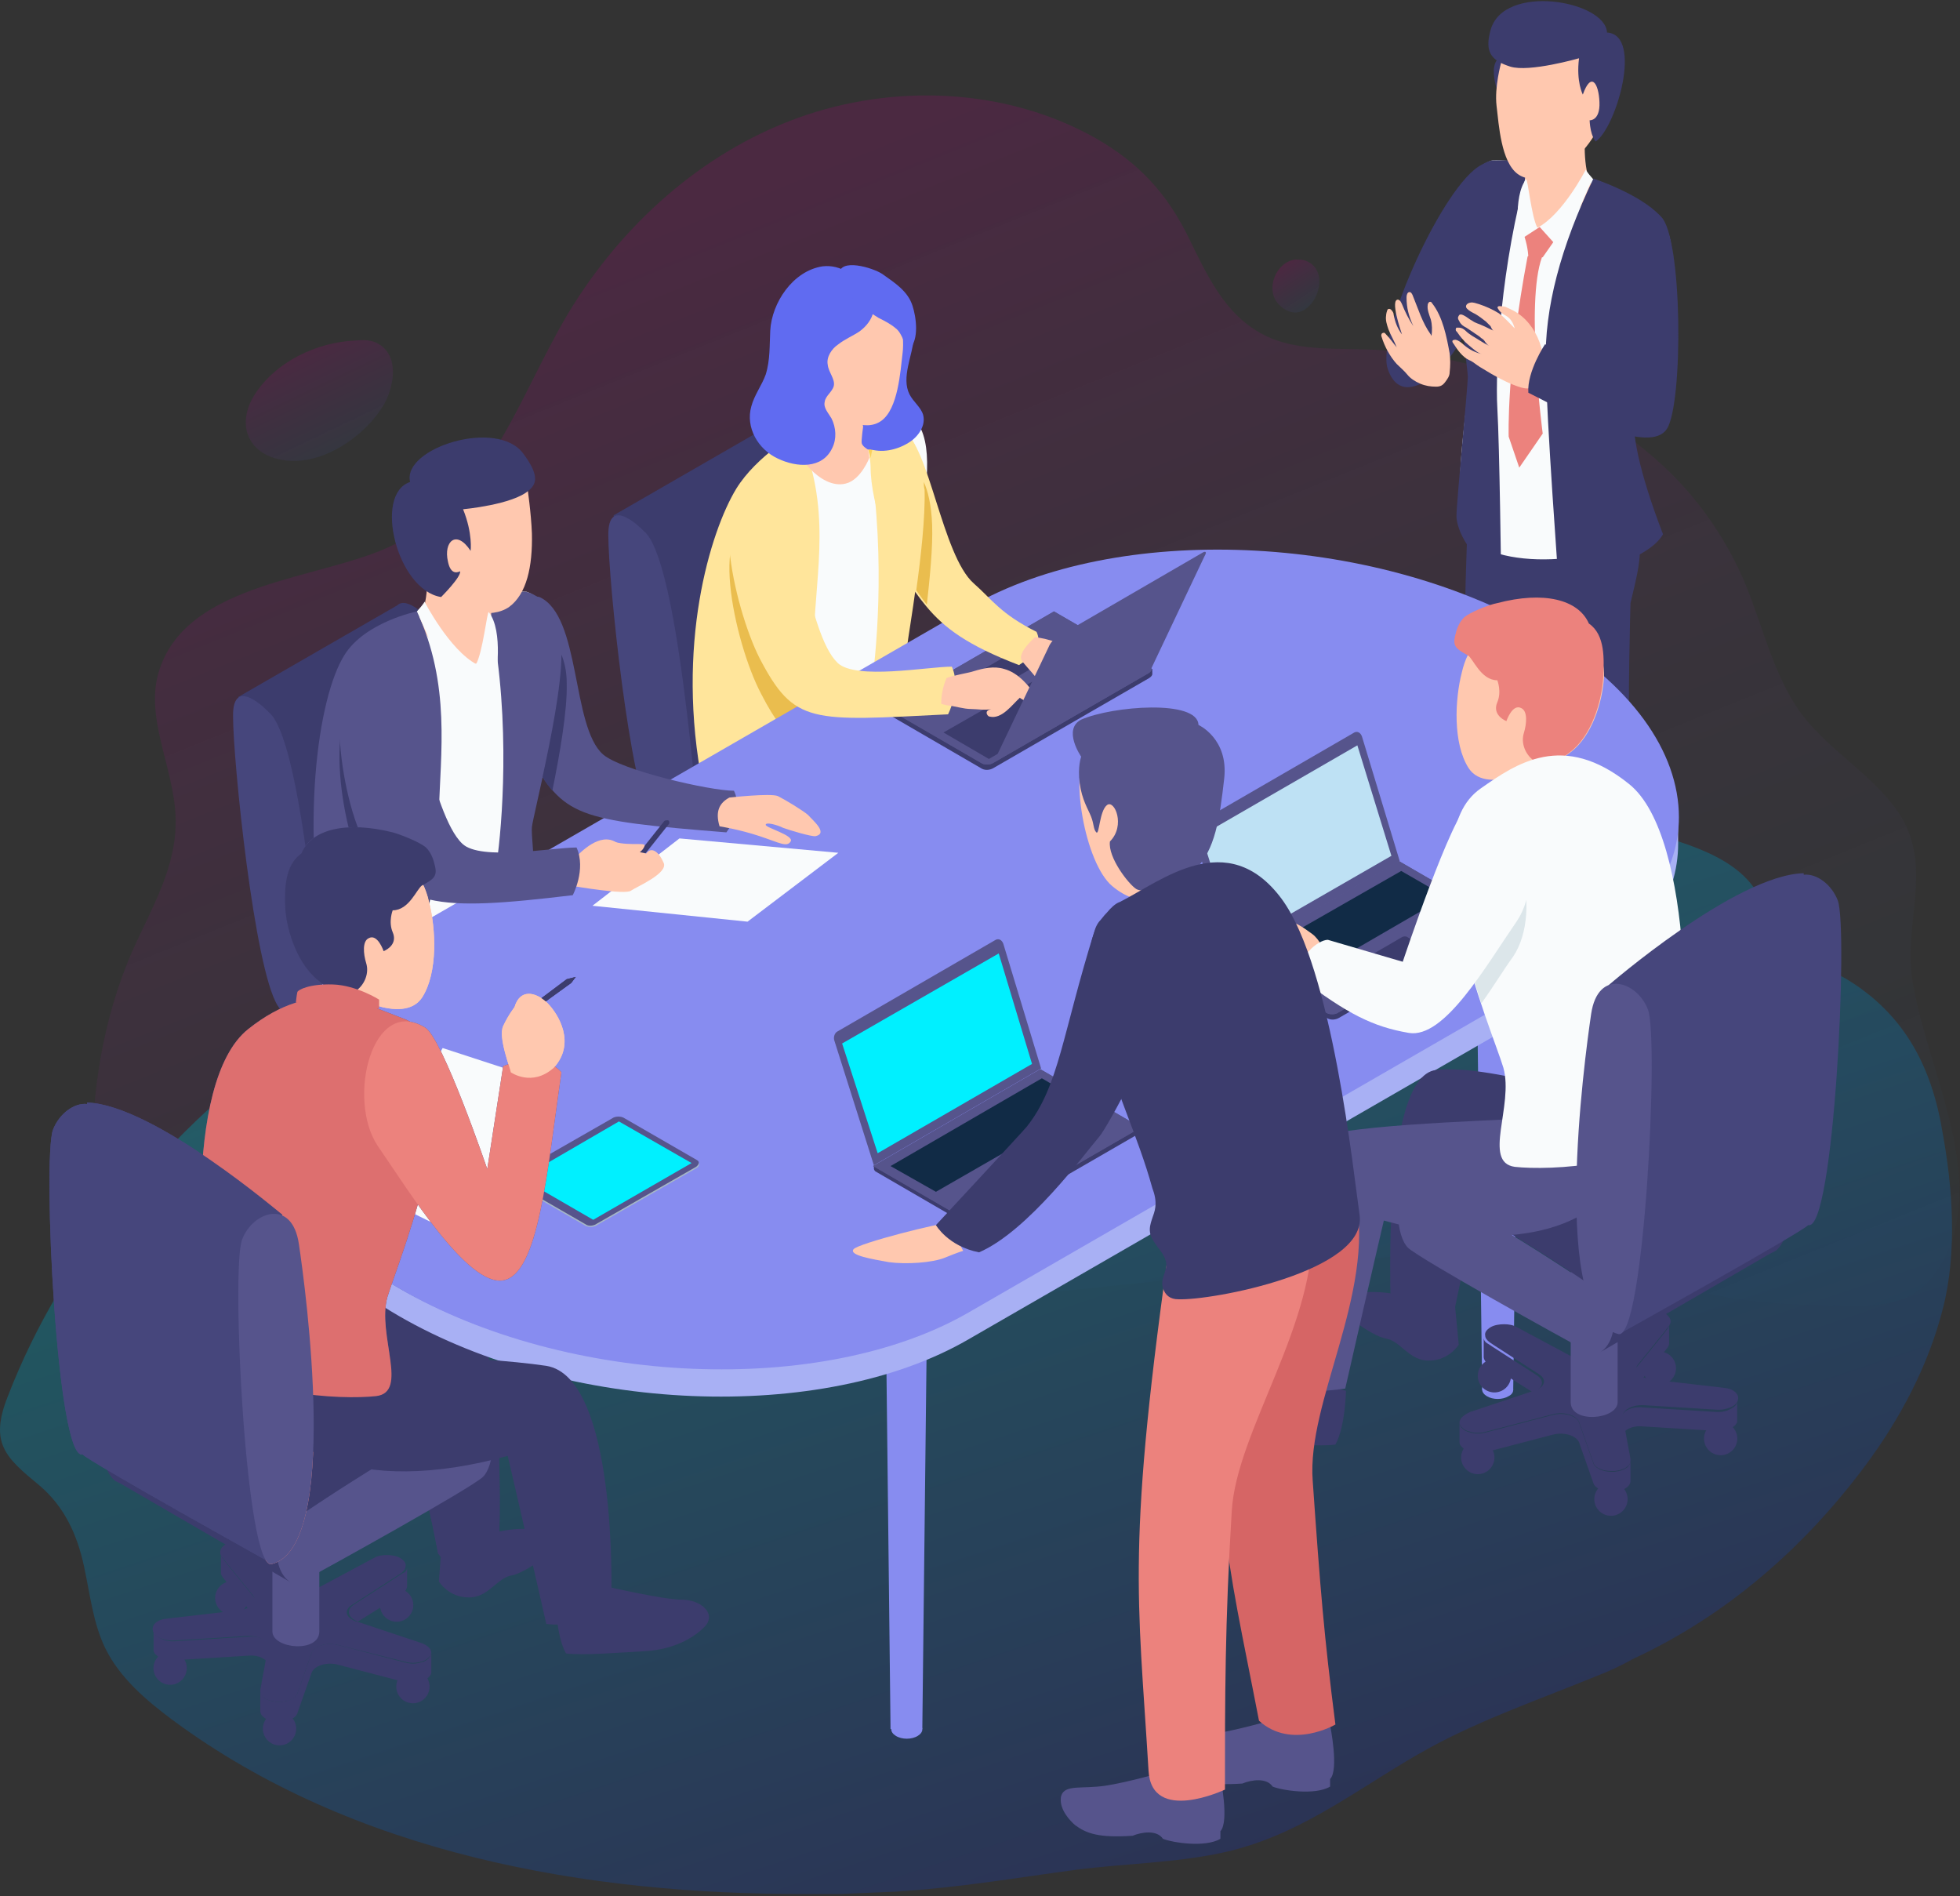 <svg width="459" height="444" viewBox="0 0 459 444" fill="none" xmlns="http://www.w3.org/2000/svg">
<rect x="0" y="0" width="459" height="444" fill="#333333" stroke="none"/>
<path fill-rule="evenodd" clip-rule="evenodd" d="M36.152 325.303C24.635 305.104 20.206 281.362 22.155 258.329C23.218 246.28 26.053 234.055 30.837 223.069C35.443 212.616 41.645 202.871 41.113 191C40.582 179.306 33.672 167.612 37.392 156.627C44.303 136.074 75.309 135.719 91.787 127.746C115.175 116.584 120.845 93.904 133.07 73.352C145.473 52.798 164.254 35.789 186.756 27.639C209.258 19.488 235.481 20.552 256.388 32.245C266.665 38.093 273.22 45.18 278.359 55.633C282.257 63.606 286.155 72.111 293.419 76.895C302.455 83.097 313.795 81.147 324.071 82.033C347.459 83.982 370.847 92.31 388.388 108.079C396.893 115.698 403.626 125.088 408.232 135.542C412.662 145.819 414.965 157.513 421.698 166.903C428.254 175.762 438.53 181.255 444.732 190.468C452.705 202.517 445.972 215.628 447.744 228.739C450.579 249.647 467.765 278.704 452.882 298.549C446.858 306.522 438.176 305.813 429.14 305.636C417.269 305.636 404.512 304.75 393.172 301.029C383.427 297.84 373.859 293.942 363.583 293.588C355.964 293.233 348.345 292.702 340.726 292.524C335.765 292.524 330.804 293.942 325.843 294.296C315.567 295.359 305.113 296.422 294.836 297.486C271.803 299.966 248.947 302.269 225.913 304.75C182.149 309.357 138.386 313.963 94.445 318.57C80.27 319.988 66.096 321.582 51.921 323C50.858 323.708 36.684 326.366 36.152 325.303Z" fill="url(#paint0_linear)" fill-opacity="0.2"/>
<path fill-rule="evenodd" clip-rule="evenodd" d="M373.859 392.454C360.925 397.77 347.459 402.376 335.057 409.109C319.465 417.614 306.53 428.599 288.812 433.206C276.941 436.218 264.184 436.218 251.959 437.813C238.67 439.585 225.204 441.888 211.739 442.774C210.853 442.774 210.144 442.951 209.258 442.951C205.006 443.128 200.931 443.305 196.678 443.482C195.792 443.482 195.084 443.482 194.198 443.482C193.312 443.482 192.603 443.482 191.717 443.482C190.831 443.482 189.945 443.482 189.059 443.482C137.323 443.66 82.751 434.092 40.404 402.731C34.203 398.124 28.002 392.809 24.635 385.899C21.8 380.052 21.092 373.319 19.674 366.763C18.08 359.321 15.068 352.766 9.221 347.805C1.247 341.249 -2.473 337.883 1.779 327.075C14.89 293.056 39.873 264.175 69.462 242.914C110.745 213.324 161.242 196.492 211.03 188.165C238.847 183.558 267.019 181.786 295.191 183.203C301.924 183.558 308.657 184.089 315.389 184.798C321.768 185.507 328.147 187.101 334.525 186.924C350.471 186.393 367.481 189.405 382.895 194.012C392.995 197.024 408.232 200.213 412.662 211.375C414.079 214.919 415.674 218.108 418.154 221.297C421.698 225.904 427.545 226.436 432.152 229.093C437.29 232.105 441.897 236.181 445.44 240.965C450.579 247.875 453.413 256.202 454.831 264.707C457.311 277.995 458.375 293.233 455.008 306.344C451.642 319.633 445.086 332.036 436.936 343.021C422.584 362.334 404.334 378.28 382.541 388.379C379.706 389.974 376.694 391.391 373.859 392.454Z" fill="url(#paint1_linear)" fill-opacity="0.4"/>
<path fill-rule="evenodd" clip-rule="evenodd" d="M340.727 305.636C339.487 304.395 335.943 305.458 328.856 303.509C321.768 301.56 314.504 302.801 313.441 304.573C312.201 306.344 321.237 312.9 324.603 313.432C327.97 313.963 330.096 318.747 334.703 318.57C339.309 318.57 341.613 314.849 341.613 314.849L340.727 305.636Z" fill="#3C3C6D"/>
<path fill-rule="evenodd" clip-rule="evenodd" d="M141.575 371.37C141.575 371.37 155.218 374.559 159.648 374.559C164.077 374.559 167.798 377.749 165.14 380.761C162.305 383.773 157.344 386.253 151.143 386.608C144.942 386.962 136.26 387.671 132.539 387.139C130.236 383.064 130.058 374.559 130.058 374.559L141.575 371.37Z" fill="#3C3C6D"/>
<path fill-rule="evenodd" clip-rule="evenodd" d="M303.696 322.468C303.696 322.468 290.053 325.657 285.623 325.657C281.194 325.657 277.473 328.846 280.131 331.858C282.966 334.87 287.927 337.351 294.128 337.705C300.329 338.06 309.011 338.768 312.732 338.237C315.035 334.162 315.213 325.657 315.213 325.657L303.696 322.468Z" fill="#3C3C6D"/>
<path fill-rule="evenodd" clip-rule="evenodd" d="M103.481 361.094C104.721 359.853 108.265 360.916 115.352 358.967C122.439 357.018 129.704 358.259 130.944 360.03C132.184 361.802 123.148 368.358 119.781 368.89C116.415 369.421 114.289 374.205 109.682 374.028C105.075 374.028 102.772 370.307 102.772 370.307L103.481 361.094Z" fill="#3C3C6D"/>
<path fill-rule="evenodd" clip-rule="evenodd" d="M101.001 386.962C101.001 387.316 100.824 387.671 100.469 388.025C99.938 388.557 99.406 388.911 98.52 389.088C97.457 389.443 96.04 389.443 94.799 389.088L79.208 385.19C76.55 384.482 73.715 385.367 73.006 386.962L69.64 396.53C69.285 397.77 67.336 398.479 65.387 398.479C65.21 398.479 64.856 398.479 64.679 398.479C63.261 398.302 62.198 397.947 61.489 397.239C61.135 396.884 60.958 396.53 60.958 396.176C60.958 395.998 60.958 395.821 60.958 395.644L62.198 388.911L62.73 385.899C63.084 384.304 60.604 382.887 57.769 383.064L40.582 384.127C40.405 384.127 40.228 384.127 40.051 384.127C39.342 384.127 38.633 383.95 38.102 383.773C36.861 383.419 35.975 382.71 35.798 381.824C35.444 380.406 36.861 379.166 39.165 378.989L55.997 377.04C56.706 377.04 57.414 376.686 57.946 376.508C59.363 375.8 60.072 374.559 59.186 373.496L53.162 366.055L51.922 364.46C51.745 364.106 51.567 363.929 51.567 363.574V363.397C51.567 362.511 52.453 361.625 53.871 361.094C55.997 360.562 58.477 360.917 59.718 362.157L68.222 370.839C69.64 372.256 73.006 372.61 74.955 371.547L87.535 364.814C88.421 364.283 89.484 364.106 90.547 364.106C91.61 364.106 92.85 364.283 93.736 364.814C94.622 365.346 95.154 366.055 94.977 366.763C94.977 367.295 94.622 367.827 93.914 368.358L92.85 369.067L82.397 375.8C80.448 377.04 80.979 378.812 83.46 379.698C83.46 379.698 83.46 379.698 83.637 379.698L98.52 384.659C100.115 385.19 101.001 386.076 101.001 386.962Z" fill="#3C3C6D"/>
<path fill-rule="evenodd" clip-rule="evenodd" d="M58.123 376.686L52.099 369.244C51.921 368.89 51.744 368.713 51.744 368.358V363.929C51.744 364.283 51.921 364.46 52.099 364.815L53.339 366.409L59.363 373.851C60.249 374.737 59.717 375.977 58.123 376.686Z" fill="#3C3C6D"/>
<path fill-rule="evenodd" clip-rule="evenodd" d="M62.907 385.899L62.375 388.911C61.489 388.025 59.895 387.494 58.123 387.671L40.936 388.734C40.759 388.734 40.582 388.734 40.405 388.734C38.279 388.734 36.33 387.848 35.975 386.608V382.001C36.152 382.887 37.038 383.418 38.279 383.95C38.81 384.127 39.519 384.304 40.228 384.304C40.405 384.304 40.582 384.304 40.759 384.304L57.946 383.241C60.781 382.887 63.261 384.304 62.907 385.899Z" fill="#3C3C6D"/>
<path fill-rule="evenodd" clip-rule="evenodd" d="M101.001 386.962V391.569C101.001 391.923 100.824 392.278 100.469 392.632C99.406 393.872 96.926 394.404 94.799 393.872L79.207 389.797C76.55 389.088 73.715 389.974 73.006 391.569L69.64 401.137C69.285 402.377 67.336 403.086 65.387 403.086C65.21 403.086 64.856 403.086 64.679 403.086C62.553 402.908 61.135 402.023 60.958 400.782C60.958 400.782 60.958 400.605 60.958 400.251V396.176C60.958 396.53 61.312 396.884 61.489 397.239C62.198 397.947 63.261 398.302 64.679 398.479C64.856 398.479 65.21 398.479 65.387 398.479C67.514 398.479 69.285 397.593 69.64 396.53L73.006 386.962C73.538 385.368 76.55 384.482 79.207 385.19L94.799 389.265C96.04 389.62 97.457 389.62 98.52 389.265C99.406 389.088 99.938 388.734 100.469 388.202C100.824 387.671 101.001 387.317 101.001 386.962Z" fill="#3C3C6D"/>
<path fill-rule="evenodd" clip-rule="evenodd" d="M95.331 366.94V371.37C95.331 371.901 94.976 372.61 94.268 373.142L83.814 379.697C81.511 378.812 80.979 377.04 82.751 375.799L93.204 369.067L94.268 368.358C94.976 368.181 95.331 367.649 95.331 366.94Z" fill="#3C3C6D"/>
<path d="M100.587 395.184C100.732 393.036 99.107 391.177 96.959 391.033C94.811 390.889 92.953 392.514 92.809 394.662C92.665 396.81 94.289 398.668 96.437 398.812C98.585 398.956 100.443 397.332 100.587 395.184Z" fill="#3C3C6D"/>
<path d="M69.352 405.033C69.496 402.885 67.872 401.027 65.724 400.882C63.576 400.738 61.718 402.363 61.574 404.511C61.429 406.659 63.054 408.517 65.202 408.661C67.35 408.805 69.208 407.181 69.352 405.033Z" fill="#3C3C6D"/>
<path d="M43.731 390.853C43.875 388.705 42.251 386.847 40.103 386.703C37.955 386.559 36.096 388.183 35.952 390.331C35.808 392.479 37.433 394.338 39.581 394.482C41.729 394.626 43.587 393.001 43.731 390.853Z" fill="#3C3C6D"/>
<path d="M58.172 374.42C58.316 372.272 56.692 370.414 54.544 370.27C52.396 370.126 50.537 371.75 50.393 373.898C50.249 376.046 51.874 377.904 54.022 378.049C56.17 378.193 58.028 376.568 58.172 374.42Z" fill="#3C3C6D"/>
<path d="M96.777 376.093C96.921 373.944 95.297 372.086 93.149 371.942C91.001 371.798 89.143 373.422 88.999 375.571C88.854 377.719 90.479 379.577 92.627 379.721C94.775 379.865 96.633 378.241 96.777 376.093Z" fill="#3C3C6D"/>
<path fill-rule="evenodd" clip-rule="evenodd" d="M74.777 382.001C74.777 387.139 63.792 386.076 63.792 382.001V346.033H74.777V382.001Z" fill="#56548C"/>
<path fill-rule="evenodd" clip-rule="evenodd" d="M61.312 313.609C61.312 313.609 92.85 302.801 106.316 304.395C119.605 305.99 116.77 363.751 116.77 363.751C116.77 363.751 109.683 364.991 102.595 363.751C99.583 347.628 94.799 330.087 94.799 330.087C94.799 330.087 65.742 338.414 61.312 334.339C57.06 330.087 61.312 313.609 61.312 313.609Z" fill="#3C3C6D"/>
<path fill-rule="evenodd" clip-rule="evenodd" d="M61.312 313.609C61.312 313.609 92.85 302.801 106.316 304.395C119.605 305.99 116.77 363.751 116.77 363.751C115.707 365.877 107.025 370.484 102.595 363.751C99.583 347.628 94.799 330.087 94.799 330.087C94.799 330.087 65.742 338.414 61.312 334.339C57.06 330.087 61.312 313.609 61.312 313.609Z" fill="#3C3C6D"/>
<path fill-rule="evenodd" clip-rule="evenodd" d="M113.049 345.856C110.214 348.513 76.727 367.117 70.348 370.484C69.639 370.838 68.576 371.015 67.867 370.484C64.324 368.18 62.552 360.384 69.285 355.423C71.234 354.006 107.024 329.909 112.694 331.504H112.871C113.049 331.504 113.226 331.681 113.403 331.858C116.238 334.162 115.883 343.198 113.049 345.856Z" fill="#56548C"/>
<path fill-rule="evenodd" clip-rule="evenodd" d="M112.872 331.504C107.202 329.91 71.411 354.006 69.462 355.424C62.729 360.385 64.501 368.358 68.045 370.484L28.356 347.451L26.939 346.742C23.75 344.084 22.509 336.82 29.065 332.036C31.014 330.618 67.69 305.99 72.651 308.294L73.006 308.471L112.872 331.504Z" fill="#3C3C6D"/>
<path fill-rule="evenodd" clip-rule="evenodd" d="M200.93 167.966C199.867 159.462 195.969 108.256 188.351 102.409C188.351 102.409 183.212 96.917 180.909 99.22L143.701 120.659L145.473 143.87L161.596 196.847L197.918 176.117C200.045 175.585 201.462 172.573 200.93 167.966Z" fill="#3C3C6D"/>
<path fill-rule="evenodd" clip-rule="evenodd" d="M150.788 124.379C158.23 130.226 162.305 181.432 163.368 189.936C164.431 198.441 158.407 201.807 152.914 193.126C147.422 184.444 142.46 135.719 142.46 125.442C142.283 115.343 150.788 124.379 150.788 124.379Z" fill="#46467C"/>
<path fill-rule="evenodd" clip-rule="evenodd" d="M211.207 96.208C200.753 95.676 183.035 108.079 175.062 118.178C167.089 128.278 172.05 139.263 174.708 150.071C177.365 160.879 173.29 187.988 173.29 190.645C185.516 198.973 215.282 200.036 218.649 187.988C220.066 174.699 210.321 160.702 210.321 152.906C210.675 136.074 224.85 101.169 211.207 96.208Z" fill="#F9FBFC"/>
<path fill-rule="evenodd" clip-rule="evenodd" d="M201.993 98.689C207.486 122.254 205.714 147.768 204.474 157.69C203.234 167.612 203.056 200.922 203.056 200.922C211.03 196.847 214.928 189.405 215.105 185.862C215.282 182.495 212.093 153.615 212.447 151.311C212.624 149.008 216.699 126.683 216.345 114.635C215.991 102.587 211.384 100.815 211.384 100.815L201.107 96.208L201.993 98.689Z" fill="#FFE59B"/>
<path fill-rule="evenodd" clip-rule="evenodd" d="M203.057 104.535L204.474 105.244C204.297 105.953 204.12 106.661 204.12 107.547C204.12 107.37 204.12 107.193 203.943 107.193L203.057 104.535Z" fill="#FBD15B"/>
<path fill-rule="evenodd" clip-rule="evenodd" d="M186.934 101.169C194.907 118.356 191.009 134.125 190.654 148.122C190.3 162.296 183.036 201.808 183.036 201.808C169.038 198.264 167.267 188.874 164.609 184.09C158.053 151.134 166.381 124.38 172.405 114.458C177.189 106.662 186.934 101.169 186.934 101.169Z" fill="#FFE59B"/>
<path fill-rule="evenodd" clip-rule="evenodd" d="M178.251 122.962C165.317 119.773 171.873 150.425 178.251 162.474C181.441 168.675 184.098 172.219 187.996 174.168C189.236 165.84 190.477 157.335 190.831 151.488C187.287 140.326 184.807 126.151 178.251 122.962Z" fill="#EABD4E"/>
<path d="M124.566 234.409L131.83 229.271H134.311L133.248 230.865L125.452 236.181L124.566 234.409Z" fill="#3C3C6D"/>
<path fill-rule="evenodd" clip-rule="evenodd" d="M113.048 210.49C111.985 201.985 108.087 150.78 100.469 144.933C100.469 144.933 95.33 139.44 93.027 141.743L55.819 163.182L57.591 186.393L73.714 239.37L109.859 218.463C112.163 217.931 113.58 214.919 113.048 210.49Z" fill="#3C3C6D"/>
<path fill-rule="evenodd" clip-rule="evenodd" d="M62.907 166.726C70.349 172.573 74.424 223.778 75.487 232.283C76.55 240.788 70.526 244.154 65.033 235.472C59.54 226.79 54.579 178.066 54.579 167.789C54.402 157.69 62.907 166.726 62.907 166.726Z" fill="#46467C"/>
<path fill-rule="evenodd" clip-rule="evenodd" d="M346.928 38.624C338.246 42.876 322.3 77.958 324.958 86.286C327.615 94.436 335.057 90.007 340.195 82.742C347.105 72.82 354.192 51.204 353.307 45.711C352.421 40.219 346.928 38.624 346.928 38.624Z" fill="#3C3C6D"/>
<path fill-rule="evenodd" clip-rule="evenodd" d="M349.054 220.412C349.054 220.412 335.589 236.004 332.045 237.067C328.501 238.13 331.691 241.851 334.526 242.028C337.183 242.382 346.042 241.851 348.523 239.37C351.003 236.889 358.268 234.232 358.268 234.232C358.268 226.081 356.319 220.943 356.319 220.943L349.054 220.412Z" fill="#56548C"/>
<path fill-rule="evenodd" clip-rule="evenodd" d="M344.27 109.673C344.27 109.673 342.499 144.401 343.207 155.74C343.916 167.08 346.574 223.601 346.574 223.601C353.838 225.195 358.622 223.601 358.622 223.601C361.103 180.369 360.925 167.789 361.634 161.41C362.343 155.032 363.229 136.251 363.229 136.251C368.367 125.62 363.052 111.622 360.394 108.256C357.913 104.889 344.27 109.673 344.27 109.673Z" fill="#3C3C6D"/>
<path fill-rule="evenodd" clip-rule="evenodd" d="M370.847 235.295C370.316 241.673 368.19 249.115 367.481 252.836C366.949 256.557 368.19 258.86 369.076 260.1C369.962 261.341 380.592 257.797 382.187 253.722C383.604 249.647 380.592 245.926 380.415 238.307C377.049 231.929 370.847 235.295 370.847 235.295Z" fill="#56548C"/>
<path fill-rule="evenodd" clip-rule="evenodd" d="M355.433 112.331C355.433 112.331 357.205 143.87 360.217 154.5C363.052 164.954 365.71 195.784 366.95 201.276C368.19 206.592 369.785 239.902 369.785 239.902C376.518 241.496 381.656 239.902 381.656 239.902C381.479 208.718 382.187 183.558 381.656 175.053C381.124 166.549 381.833 141.212 381.833 141.212C384.668 129.518 384.845 127.923 381.833 120.127C378.998 112.154 366.418 105.953 355.433 112.331Z" fill="#3C3C6D"/>
<path fill-rule="evenodd" clip-rule="evenodd" d="M349.409 37.561C359.154 37.206 381.479 42.167 388.92 51.558C396.362 60.949 385.554 77.604 383.073 87.703C380.593 97.802 384.314 122.962 384.314 125.265C372.797 132.884 345.157 133.77 342.145 122.43C340.904 110.028 343.739 95.499 343.916 88.234C343.208 72.82 336.475 41.99 349.409 37.561Z" fill="#F9FBFC"/>
<path fill-rule="evenodd" clip-rule="evenodd" d="M357.736 39.864C351.535 61.657 350.117 86.285 350.649 95.499C351.181 104.712 351.535 134.833 351.535 134.833C344.27 130.935 341.081 124.025 341.081 120.836C341.081 117.646 343.739 90.538 343.739 88.234C343.739 86.108 340.018 61.126 341.081 49.963C342.144 38.801 349.409 37.56 349.409 37.56H358.799L357.736 39.864Z" fill="#3C3C6D"/>
<path fill-rule="evenodd" clip-rule="evenodd" d="M351.712 13.287C347.459 14.705 351.712 24.272 351.712 24.272V13.287Z" fill="#3C3C6D"/>
<path fill-rule="evenodd" clip-rule="evenodd" d="M351.535 14.704C351.535 14.704 349.94 20.374 350.472 24.804C351.004 29.233 351.535 37.915 355.433 40.75C359.331 43.585 365.001 40.218 368.722 37.206C372.442 34.017 376.34 28.17 376.518 21.26C376.518 14.173 373.86 5.668 363.761 6.022C353.307 6.377 351.535 14.704 351.535 14.704Z" fill="#FFC8AF"/>
<path fill-rule="evenodd" clip-rule="evenodd" d="M371.202 30.828C371.202 30.828 370.494 39.864 372.797 43.231C372.974 45.534 366.596 54.925 360.217 53.33C356.496 52.444 357.028 48.015 357.028 48.015C357.382 44.648 357.028 36.852 357.028 36.852L371.202 30.828Z" fill="#FFC8AF"/>
<path fill-rule="evenodd" clip-rule="evenodd" d="M349.054 7.086C347.637 12.224 349.232 14.173 353.661 15.59C358.091 17.008 369.785 13.641 369.785 13.641C369.076 19.134 370.67 22.146 370.67 22.146C372.619 16.654 374.391 19.488 374.568 23.918C374.746 28.347 372.265 28.17 372.265 28.17C372.442 31.891 373.683 33.131 373.683 33.131C378.466 29.942 384.845 8.149 376.34 7.617C375.986 0.176 352.066 -4.077 349.054 7.086Z" fill="#3C3C6D"/>
<path fill-rule="evenodd" clip-rule="evenodd" d="M373.151 41.813C365.533 57.76 361.635 72.111 361.989 85.223C362.166 98.334 365.001 136.428 365.001 136.428C378.112 133.239 386.972 129.518 389.452 125.089C383.782 110.383 381.833 100.46 382.896 96.208C383.959 91.956 393.882 60.063 388.743 50.495C383.959 45.357 373.151 41.813 373.151 41.813Z" fill="#3C3C6D"/>
<path fill-rule="evenodd" clip-rule="evenodd" d="M371.379 39.687C371.379 40.041 372.973 41.813 372.973 41.813C372.973 41.813 369.784 48.9 368.544 52.09C367.304 55.279 364.292 57.937 364.292 57.937L360.039 53.33C366.063 50.141 371.379 39.687 371.379 39.687Z" fill="#F9FBFC"/>
<path fill-rule="evenodd" clip-rule="evenodd" d="M357.381 41.99C357.736 41.459 358.622 50.849 360.039 53.33C357.381 55.811 355.787 56.519 355.787 56.519C355.787 56.519 354.192 46.066 357.381 41.99Z" fill="#F9FBFC"/>
<path fill-rule="evenodd" clip-rule="evenodd" d="M360.57 53.153L357.027 55.456C357.913 58.291 357.913 60.24 357.913 60.24H361.279L363.76 56.697L360.57 53.153Z" fill="#EC827D"/>
<path fill-rule="evenodd" clip-rule="evenodd" d="M357.735 60.063C352.774 86.108 353.306 102.232 353.306 102.232L355.786 109.496L361.279 101.523C361.279 101.523 357.204 70.871 361.102 60.24C359.153 58.822 357.735 60.063 357.735 60.063Z" fill="#EC827D"/>
<path fill-rule="evenodd" clip-rule="evenodd" d="M123.326 138.554C112.872 138.023 90.016 145.287 82.043 155.386C74.069 165.486 84.169 181.609 86.826 192.417C89.484 203.225 85.409 230.334 85.409 232.992C97.635 241.319 127.401 242.382 130.767 230.334C132.185 217.045 122.44 203.048 122.44 195.252C122.794 178.42 136.969 143.515 123.326 138.554Z" fill="#F9FBFC"/>
<path fill-rule="evenodd" clip-rule="evenodd" d="M114.112 141.035C119.605 164.6 117.833 190.114 116.593 200.036C115.352 209.958 115.175 243.268 115.175 243.268C123.148 239.193 127.046 231.751 127.223 228.208C127.401 224.841 124.211 195.961 124.566 193.657C124.743 191.354 131.83 164.068 131.476 152.02C131.121 139.972 123.148 138.554 123.148 138.554H113.049L114.112 141.035Z" fill="#56548C"/>
<path fill-rule="evenodd" clip-rule="evenodd" d="M123.502 114.103C123.502 114.103 124.388 120.127 124.565 124.911C124.743 132.707 123.325 139.086 119.25 142.098C114.998 145.11 107.202 143.161 103.304 139.794C99.406 136.428 96.925 128.455 96.748 121.013C96.748 113.394 99.76 104.181 110.568 104.712C121.553 105.244 123.502 114.103 123.502 114.103Z" fill="#FFC8AF"/>
<path fill-rule="evenodd" clip-rule="evenodd" d="M99.938 131.29C99.938 131.29 100.824 141.035 98.166 144.578C97.989 147.059 104.722 157.158 111.632 155.386C115.707 154.323 115.175 149.716 115.175 149.716C114.821 146.173 115.175 137.668 115.175 137.668L99.938 131.29Z" fill="#FFC8AF"/>
<path fill-rule="evenodd" clip-rule="evenodd" d="M122.616 106.307C116.592 97.802 94.09 104.889 96.039 112.863C87.357 115.697 93.027 138.199 103.304 139.794C103.304 139.794 108.088 135.01 107.733 133.77C106.67 134.301 105.43 134.124 104.898 131.467C103.835 126.86 106.847 123.848 110.214 128.986C110.214 128.986 110.745 124.911 108.442 119.241C108.442 119.241 120.136 118.178 123.857 114.811C125.806 113.217 126.16 111.091 122.616 106.307Z" fill="#3C3C6D"/>
<path fill-rule="evenodd" clip-rule="evenodd" d="M97.634 143.161C105.607 160.347 103.127 176.294 102.772 190.468C102.418 204.642 95.154 244.154 95.154 244.154C81.156 240.61 79.385 231.22 76.727 226.436C70.171 193.48 74.424 163.359 80.625 153.437C85.409 145.641 97.634 143.161 97.634 143.161Z" fill="#56548C"/>
<path fill-rule="evenodd" clip-rule="evenodd" d="M102.595 194.189C98.52 182.495 94.976 166.372 88.066 163.005C75.132 159.816 79.03 192.24 85.408 204.465C89.306 211.907 93.204 215.982 99.583 217.754C101 209.249 102.241 200.39 102.595 194.189Z" fill="#3C3C6D"/>
<path fill-rule="evenodd" clip-rule="evenodd" d="M99.406 140.857C99.406 141.212 97.634 143.161 97.634 143.161C97.634 143.161 101.177 150.957 102.418 154.323C103.658 157.69 107.024 160.525 107.024 160.525L111.631 155.563C105.253 152.197 99.406 140.857 99.406 140.857Z" fill="#F9FBFC"/>
<path fill-rule="evenodd" clip-rule="evenodd" d="M114.467 143.338C114.112 142.807 113.049 152.906 111.454 155.564C114.289 158.398 116.061 159.107 116.061 159.107C116.061 159.107 118.01 147.768 114.467 143.338Z" fill="#F9FBFC"/>
<path d="M97.103 232.105L212.625 298.903L355.787 216.159L240.088 149.539L97.103 232.105Z" fill="#83C9FF"/>
<path d="M105.608 234.232C103.659 235.295 100.469 235.295 98.52 234.232C96.571 233.169 96.571 231.22 98.52 230.157C100.469 229.094 103.659 229.094 105.608 230.157C107.557 231.22 107.557 232.992 105.608 234.232Z" fill="#83C9FF"/>
<path d="M354.369 218.286C352.42 219.349 349.231 219.349 347.282 218.286C345.333 217.222 345.333 215.273 347.282 214.21C349.231 213.147 352.42 213.147 354.369 214.21C356.318 215.273 356.318 217.222 354.369 218.286Z" fill="#83C9FF"/>
<path d="M353.306 326.897C351.888 327.783 349.585 327.783 348.167 326.897C346.75 326.011 346.75 324.771 348.167 323.885C349.585 322.999 351.888 322.999 353.306 323.885C354.723 324.771 354.723 326.189 353.306 326.897Z" fill="#878CF0"/>
<path d="M345.687 216.159L347.105 325.48H354.369L355.786 216.159H345.687Z" fill="#878CF0"/>
<path d="M215.814 297.84C213.865 298.903 210.675 298.903 208.726 297.84C206.777 296.777 206.777 294.828 208.726 293.765C210.675 292.702 213.865 292.702 215.814 293.765C217.763 294.828 217.763 296.6 215.814 297.84Z" fill="#83C9FF"/>
<path d="M214.928 406.451C213.511 407.337 211.207 407.337 209.79 406.451C208.372 405.566 208.372 404.325 209.79 403.439C211.207 402.553 213.511 402.553 214.928 403.439C216.345 404.325 216.345 405.566 214.928 406.451Z" fill="#878CF0"/>
<path d="M207.309 295.714L208.549 404.857H215.991L217.231 295.714H207.309Z" fill="#878CF0"/>
<path d="M243.454 154.5C241.505 155.564 238.316 155.564 236.367 154.5C234.418 153.437 234.418 151.488 236.367 150.425C238.316 149.362 241.505 149.362 243.454 150.425C245.403 151.488 245.403 153.26 243.454 154.5Z" fill="#83C9FF"/>
<path d="M242.568 263.112C241.151 263.998 238.847 263.998 237.43 263.112C236.013 262.226 236.013 260.986 237.43 260.1C238.847 259.214 241.151 259.214 242.568 260.1C243.986 260.986 243.986 262.226 242.568 263.112Z" fill="#83C9FF"/>
<path d="M234.949 152.374L236.366 261.518H243.631L244.871 152.374H234.949Z" fill="#83C9FF"/>
<path d="M392.995 191.177C392.995 203.757 385.376 215.628 369.961 224.487L226.799 307.053C192.603 326.72 132.893 324.24 93.382 301.561C72.297 289.335 61.135 273.743 60.78 258.86V265.416C61.135 280.299 72.297 295.891 93.382 308.116C132.893 330.973 192.603 333.453 226.799 313.609L369.961 231.042C385.376 222.183 392.995 210.135 392.995 197.555V191.177Z" fill="#A8B0F4"/>
<path d="M93.559 301.738C133.07 324.594 192.78 327.075 226.976 307.23L370.139 224.664C385.553 215.805 393.172 203.757 393.172 191.354C393.172 176.116 382.187 160.17 360.571 147.59C321.059 124.734 261.349 122.253 227.153 142.098L83.991 224.664C68.045 233.877 60.603 246.103 60.958 259.037C61.312 273.92 72.297 289.512 93.559 301.738Z" fill="#878CF0"/>
<path fill-rule="evenodd" clip-rule="evenodd" d="M349.408 215.274L327.792 202.871L291.47 223.956L288.635 224.31V225.019C288.635 225.373 288.813 225.55 288.99 225.727L310.96 238.484C311.669 238.839 312.732 238.839 313.618 238.307L350.117 217.223C350.649 216.868 350.826 216.514 350.826 216.337V215.097L349.408 215.274Z" fill="#3C3C6D"/>
<path fill-rule="evenodd" clip-rule="evenodd" d="M327.793 201.631L288.636 224.31L279.422 195.252C279.068 194.366 279.422 193.303 280.131 192.949L317.162 171.51C317.87 171.155 318.579 171.51 318.933 172.396L327.793 201.631Z" fill="#56548C"/>
<path fill-rule="evenodd" clip-rule="evenodd" d="M325.844 200.39L289.522 221.298L281.372 195.607L317.871 174.522L325.844 200.39Z" fill="#BEE1F4"/>
<path fill-rule="evenodd" clip-rule="evenodd" d="M349.941 215.983L313.442 237.067C312.733 237.599 311.493 237.599 310.784 237.244L288.459 224.31L327.616 201.631L349.941 214.565C350.827 214.919 350.827 215.451 349.941 215.983Z" fill="#56548C"/>
<path fill-rule="evenodd" clip-rule="evenodd" d="M349.941 215.983L313.442 237.067C312.733 237.599 311.493 237.599 310.784 237.244L288.459 224.31L327.616 201.631L349.941 214.565C350.827 214.919 350.827 215.451 349.941 215.983Z" fill="#56548C"/>
<path fill-rule="evenodd" clip-rule="evenodd" d="M338.601 209.959L303.165 230.512L292.534 224.31L328.147 203.935L338.601 209.959Z" fill="#112B46"/>
<path fill-rule="evenodd" clip-rule="evenodd" d="M333.641 222.716L325.136 227.677C324.604 228.031 323.896 228.031 323.541 227.677L319.466 225.373C319.112 225.196 319.112 224.665 319.643 224.488L328.148 219.527C328.68 219.172 329.388 219.172 329.743 219.527L333.818 221.83C334.172 222.007 334.172 222.361 333.641 222.716Z" fill="#3C3C6D"/>
<path d="M85.94 278.704C86.826 276.932 103.658 245.394 103.658 245.394L128.641 253.544C128.641 253.544 113.935 292.347 111.986 291.461C110.037 290.752 85.94 278.704 85.94 278.704Z" fill="#F9FBFC"/>
<path d="M138.74 212.084L159.116 196.315L196.324 199.681L175.062 215.805L138.74 212.084Z" fill="#F9FBFC"/>
<path d="M163.723 272.326H163.368C163.368 272.326 163.191 272.326 163.191 272.149L146.005 262.226C145.296 261.872 144.056 261.872 143.347 262.404L120.136 275.692C119.959 275.692 119.959 275.869 119.782 275.869H119.427V276.401C119.427 276.578 119.605 276.932 119.959 277.11L137.146 287.032C137.854 287.386 139.095 287.386 139.803 286.855L163.014 273.566C163.368 273.389 163.723 273.034 163.723 272.68V272.326Z" fill="#A5B7C6"/>
<path d="M137.146 286.677L119.959 276.755C119.25 276.401 119.428 275.692 120.136 275.16L143.347 261.872C144.056 261.34 145.296 261.34 146.005 261.695L163.191 271.617C163.9 271.971 163.723 272.68 163.014 273.211L139.803 286.5C139.095 287.032 137.854 287.209 137.146 286.677Z" fill="#56548C"/>
<path d="M138.917 285.615L122.085 275.87L144.942 262.581L161.951 272.326L138.917 285.615Z" fill="#00F0FF"/>
<path fill-rule="evenodd" clip-rule="evenodd" d="M126.337 139.794C136.082 144.224 133.779 170.092 141.22 176.648C145.473 180.369 166.203 185.153 171.873 185.153C174.176 189.759 170.101 194.898 170.101 194.898C134.665 192.063 132.184 191.177 124.034 177.002C117.833 166.017 113.226 136.959 126.337 139.794Z" fill="#56548C"/>
<path d="M170.81 186.747C170.81 186.747 180.378 185.684 182.149 186.393C183.921 187.279 187.996 189.759 189.237 190.823C190.3 192.063 194.021 195.075 191.008 195.784C190.123 195.961 184.807 194.366 183.39 193.835C181.972 193.126 179.315 192.417 179.315 193.126C179.315 193.835 186.047 195.606 185.161 197.024C184.276 198.441 182.681 197.378 177.897 195.784C173.113 194.189 168.506 193.48 168.506 193.48C167.443 189.937 168.507 187.988 170.81 186.747Z" fill="#FFC8AF"/>
<path d="M155.572 192.24L148.662 200.922C148.485 201.099 148.485 201.63 148.839 201.807C149.016 201.985 149.548 201.985 149.725 201.63L156.635 192.948C156.812 192.771 156.812 192.24 156.458 192.062C156.104 192.063 155.749 192.063 155.572 192.24Z" fill="#3C3C6D"/>
<path fill-rule="evenodd" clip-rule="evenodd" d="M142.815 196.669C145.827 198.264 150.965 197.201 150.965 197.91C150.965 198.441 149.902 200.213 147.776 200.213C145.65 200.213 142.815 196.669 142.815 196.669Z" fill="#FFC8AF"/>
<path fill-rule="evenodd" clip-rule="evenodd" d="M134.311 201.276C136.082 199.327 140.512 194.898 144.233 197.201C147.776 199.504 150.257 199.504 151.32 199.859C152.56 198.087 154.332 199.504 155.395 201.985C156.635 204.466 149.017 207.655 147.776 208.541C146.536 209.604 134.311 207.478 134.311 207.478V201.276Z" fill="#FFC8AF"/>
<path fill-rule="evenodd" clip-rule="evenodd" d="M88.243 155.563C97.988 160.347 100.823 190.468 108.265 197.555C112.517 201.63 129.349 198.441 135.019 198.441C137.322 203.579 134.133 209.603 134.133 209.603C101.709 213.501 93.381 212.616 85.231 197.024C79.03 184.798 75.132 152.374 88.243 155.563Z" fill="#56548C"/>
<path fill-rule="evenodd" clip-rule="evenodd" d="M360.925 81.325C360.04 78.135 358.091 75.123 355.433 73.352C354.724 72.82 353.838 72.466 353.129 72.111C352.775 71.934 352.421 71.757 352.066 71.757C351.712 71.757 351.18 71.58 350.826 71.757C350.649 71.934 350.649 72.111 350.826 72.288C351.18 72.997 351.889 73.529 352.598 73.883C353.838 74.592 354.37 75.655 354.724 76.895C353.484 75.655 352.421 74.415 351.003 73.352C349.586 72.466 347.991 71.757 346.397 71.225C345.688 71.048 344.979 70.694 344.27 70.871C343.385 71.048 343.03 71.757 343.562 72.288C344.093 72.82 344.802 73.174 345.511 73.529C346.397 74.06 347.105 74.592 347.991 75.301C348.346 75.655 348.7 76.009 349.054 76.364C349.231 76.718 349.409 77.25 349.763 77.427C348.877 77.072 347.991 76.541 347.105 76.186C346.397 75.832 345.511 75.655 344.802 75.123C344.093 74.769 343.562 74.237 342.853 73.883C342.499 73.706 342.144 73.529 341.79 73.706C341.613 73.883 341.436 74.237 341.436 74.415C341.436 74.769 341.613 74.946 341.79 75.301C342.144 76.009 342.676 76.364 343.385 76.718C343.916 77.072 344.448 77.427 344.979 77.781C345.688 78.313 346.397 78.667 346.928 79.198C347.282 79.376 347.637 79.73 347.814 80.085C347.991 80.262 348.346 80.793 348.7 80.97C347.282 80.262 346.042 79.376 344.802 78.667C344.27 78.313 343.739 77.958 343.385 77.604C342.853 77.072 342.321 76.718 341.613 76.718C341.436 76.718 341.258 76.718 341.081 76.718C340.904 76.895 340.904 77.072 340.904 77.249C340.904 77.427 341.081 77.604 341.258 77.781C341.967 78.844 342.853 79.907 343.916 80.793C344.802 81.502 346.042 82.742 347.105 82.919C345.511 82.565 344.093 81.856 342.853 80.793C342.321 80.262 341.613 79.73 340.904 79.553C340.727 79.553 340.372 79.553 340.195 79.73C340.018 79.907 340.195 80.262 340.372 80.439C341.258 81.856 342.499 83.628 344.093 84.337C344.979 84.691 345.688 85.4 346.574 85.931C347.46 86.463 348.346 86.995 349.231 87.526C351.358 88.766 353.838 90.007 356.142 90.715C356.85 90.892 357.559 91.07 358.268 90.892C358.976 90.892 359.331 90.715 359.862 90.184C360.748 89.298 361.457 88.235 361.811 86.995C362.166 85.577 361.988 83.982 361.634 82.565C361.28 82.565 361.103 82.033 360.925 81.325Z" fill="#FFC8AF"/>
<path fill-rule="evenodd" clip-rule="evenodd" d="M339.486 82.742C338.778 78.844 337.892 74.237 335.411 71.048C335.234 70.871 335.234 70.694 335.057 70.694C334.702 70.516 334.348 71.048 334.348 71.402C334.171 72.465 334.702 73.706 335.057 74.769C335.411 76.009 335.411 77.426 335.234 78.667C335.234 78.49 335.057 78.49 335.057 78.312C333.108 75.655 332.045 72.111 330.804 69.099C330.627 68.745 330.45 68.39 330.096 68.39C329.564 68.39 329.387 69.099 329.387 69.63C329.387 72.111 329.919 74.06 330.982 76.363C329.919 74.769 329.033 72.997 328.324 71.225C328.147 70.871 327.97 70.339 327.438 70.162C325.489 69.985 327.97 77.249 328.324 78.312C327.261 76.895 326.729 75.477 326.375 73.706C326.375 73.351 326.198 72.997 326.02 72.82C325.843 72.465 325.312 72.111 324.957 72.465C324.78 72.82 324.603 73.528 324.603 73.883C324.426 74.946 324.78 76.009 325.135 77.072C325.666 78.49 326.552 79.907 327.084 81.324C326.198 80.261 325.489 79.198 324.603 78.312C324.426 78.135 324.249 77.781 323.894 77.958C323.54 77.958 323.363 78.49 323.54 78.844C324.249 81.147 325.489 83.451 327.084 85.222C327.969 86.108 328.855 86.817 329.564 87.703C330.273 88.589 331.336 89.297 332.576 89.829C333.816 90.361 335.057 90.538 336.297 90.538C337.36 90.538 337.892 90.183 338.423 89.475C338.955 88.766 339.486 88.057 339.486 87.171C339.663 85.577 339.663 84.159 339.486 82.742Z" fill="#FFC8AF"/>
<path fill-rule="evenodd" clip-rule="evenodd" d="M361.811 80.616L377.934 86.108C376.34 65.024 380.06 42.699 388.92 50.672C394.058 55.279 394.235 94.613 390.337 100.46C386.439 106.307 369.607 97.98 357.913 91.955C357.558 86.994 361.811 80.616 361.811 80.616Z" fill="#3C3C6D"/>
<path fill-rule="evenodd" clip-rule="evenodd" d="M75.664 198.618C79.739 197.91 85.054 197.91 88.952 198.973C95.508 200.922 99.052 204.997 100.469 211.198C102.064 217.4 102.595 227.676 98.874 233.523C96.571 237.067 91.787 236.535 88.243 235.472C83.991 234.409 78.321 232.46 74.955 229.802C69.994 226.081 67.513 218.108 67.159 212.261C66.982 207.3 69.639 199.682 75.664 198.618Z" fill="#FFC8AF"/>
<path fill-rule="evenodd" clip-rule="evenodd" d="M70.525 199.859C66.627 202.516 66.981 208.363 67.159 212.439C67.513 218.286 69.993 226.259 74.954 229.979C77.612 231.928 77.789 232.283 81.333 233.346C81.687 233.169 82.396 232.637 83.459 231.928C85.408 230.511 86.471 227.853 85.763 225.55C85.054 223.247 84.877 220.412 86.294 219.703C88.42 218.463 89.838 222.715 89.838 222.715C91.078 222.183 93.027 220.766 91.964 218.285C90.901 215.805 91.964 213.147 91.964 213.147C95.862 213.147 97.634 208.009 98.874 207.3C101.532 205.883 102.418 205.174 101.886 202.871C101.532 201.276 101 199.682 99.76 198.441C98.342 197.201 93.913 195.429 91.964 194.898C81.333 192.24 73.005 194.012 70.525 199.859Z" fill="#56548C"/>
<path fill-rule="evenodd" clip-rule="evenodd" d="M94.445 238.484C84.877 234.941 73.715 228.562 58.123 240.965C42.531 253.367 46.783 303.864 50.681 315.381C54.579 326.898 80.27 327.783 88.067 326.898C95.862 326.012 88.244 312.546 90.724 303.687C93.382 295.005 113.581 245.571 94.445 238.484Z" fill="#56548C"/>
<path fill-rule="evenodd" clip-rule="evenodd" d="M99.583 240.61C103.658 243.091 114.111 273.743 114.111 273.743L117.832 249.646C117.832 249.646 126.514 245.571 131.475 251.064C128.109 274.452 126.16 298.371 117.832 299.789C109.505 301.206 95.862 279.058 88.42 268.25C81.156 257.265 87.18 232.991 99.583 240.61Z" fill="#56548C"/>
<path d="M124.92 235.118L132.716 229.271L134.842 228.739L133.779 230.157L125.451 236.181L124.92 235.118Z" fill="#3C3C6D"/>
<path fill-rule="evenodd" clip-rule="evenodd" d="M119.604 251.064C119.604 250.355 116.592 242.914 117.833 240.256C119.073 237.598 120.49 235.826 120.49 235.826C121.73 231.574 125.274 232.106 128.109 234.763C130.944 237.598 134.842 244.331 129.704 250.001C124.565 254.608 119.604 251.064 119.604 251.064Z" fill="#FFC8AF"/>
<path fill-rule="evenodd" clip-rule="evenodd" d="M20.383 258.151C20.383 258.151 20.383 258.329 20.383 258.506C17.371 258.151 13.827 260.809 12.409 264.53C9.929 271.086 13.295 342.135 19.32 340.541C21.268 342.49 63.615 366.055 63.615 366.055L66.095 284.374C66.095 284.551 36.152 258.683 20.383 258.151Z" fill="#46467C"/>
<path fill-rule="evenodd" clip-rule="evenodd" d="M63.615 366.231C57.591 367.826 54.047 296.776 56.705 290.221C59.186 283.665 68.399 280.476 69.994 291.284C71.588 301.915 79.739 362.156 63.615 366.231Z" fill="#EC827D"/>
<path fill-rule="evenodd" clip-rule="evenodd" d="M230.697 154.323C233.709 155.918 238.847 154.855 238.847 155.564C238.847 156.095 237.784 157.867 235.658 157.867C233.532 157.867 230.697 154.323 230.697 154.323Z" fill="#FFC8AF"/>
<path fill-rule="evenodd" clip-rule="evenodd" d="M222.193 158.93C223.964 156.981 228.394 152.552 232.115 154.855C235.658 157.158 238.139 157.158 239.202 157.513C240.442 155.741 242.214 157.158 243.277 159.639C244.517 162.119 236.899 165.309 235.658 166.194C234.418 167.258 222.193 165.131 222.193 165.131V158.93Z" fill="#FFC8AF"/>
<path fill-rule="evenodd" clip-rule="evenodd" d="M381.301 259.746C381.301 259.746 349.763 248.938 336.297 250.533C322.831 252.127 325.843 309.888 325.843 309.888C325.843 309.888 332.93 311.129 340.018 309.888C343.03 293.765 347.814 276.224 347.814 276.224C347.814 276.224 376.871 284.551 381.301 280.476C385.73 276.224 381.301 259.746 381.301 259.746Z" fill="#3C3C6D"/>
<path fill-rule="evenodd" clip-rule="evenodd" d="M341.79 333.099C341.79 333.453 341.967 333.808 342.321 334.162C342.853 334.693 343.384 335.048 344.27 335.225C345.333 335.579 346.751 335.579 347.991 335.225L363.583 331.15C366.241 330.441 369.076 331.327 369.784 332.922L373.151 342.489C373.505 343.73 375.454 344.438 377.403 344.438C377.58 344.438 377.935 344.438 378.112 344.438C379.529 344.261 380.592 343.907 381.301 343.198C381.656 342.844 381.833 342.489 381.833 342.135C381.833 341.958 381.833 341.781 381.833 341.603L380.592 334.871L380.061 331.859C379.706 330.264 382.187 328.846 385.022 329.024L402.208 330.087C402.386 330.087 402.563 330.087 402.74 330.087C403.449 330.087 404.158 329.91 404.689 329.732C405.929 329.378 406.815 328.669 406.992 327.783C407.347 326.366 405.929 325.126 403.626 324.948L386.794 322.999C386.085 322.999 385.376 322.645 384.845 322.468C383.427 321.759 382.719 320.519 383.604 319.456L389.629 312.014L390.869 310.42C391.046 310.065 391.223 309.888 391.223 309.534V309.357C391.223 308.471 390.337 307.585 388.92 307.053C386.794 306.522 384.313 306.876 383.073 308.116L374.568 316.798C373.151 318.216 369.784 318.57 367.835 317.507L355.256 310.774C354.37 310.242 353.307 310.065 352.243 310.065C351.18 310.065 349.94 310.242 349.054 310.774C348.168 311.306 347.637 312.014 347.814 312.723C347.814 313.255 348.168 313.786 348.877 314.318L349.94 315.026L360.394 321.759C362.343 322.999 361.811 324.771 359.331 325.657C359.331 325.657 359.331 325.657 359.154 325.657L344.27 330.618C342.676 331.327 341.79 332.213 341.79 333.099Z" fill="#3C3C6D"/>
<path fill-rule="evenodd" clip-rule="evenodd" d="M384.49 322.999L390.514 315.558C390.692 315.203 390.869 315.026 390.869 314.672V310.242C390.869 310.597 390.692 310.774 390.514 311.128L389.274 312.723L383.25 320.164C382.541 321.05 383.073 322.29 384.49 322.999Z" fill="#3C3C6D"/>
<path fill-rule="evenodd" clip-rule="evenodd" d="M379.883 332.213L380.415 335.225C381.301 334.339 382.895 333.808 384.667 333.985L401.854 335.048C402.031 335.048 402.208 335.048 402.385 335.048C404.511 335.048 406.46 334.162 406.815 332.922V328.315C406.638 329.201 405.752 329.732 404.511 330.264C403.98 330.441 403.271 330.618 402.562 330.618C402.385 330.618 402.208 330.618 402.031 330.618L384.844 329.555C381.832 329.201 379.529 330.618 379.883 332.213Z" fill="#3C3C6D"/>
<path fill-rule="evenodd" clip-rule="evenodd" d="M341.79 333.099V337.706C341.79 338.06 341.967 338.414 342.321 338.769C343.384 340.009 345.865 340.54 347.991 340.009L363.583 335.934C366.241 335.225 369.076 336.111 369.784 337.706L373.151 347.273C373.505 348.514 375.454 349.222 377.403 349.222C377.58 349.222 377.935 349.222 378.112 349.222C380.238 349.045 381.655 348.159 381.833 346.919C381.833 346.919 381.833 346.742 381.833 346.387V342.312C381.833 342.667 381.478 343.021 381.301 343.375C380.592 344.084 379.529 344.438 378.112 344.616C377.935 344.616 377.58 344.616 377.403 344.616C375.277 344.616 373.505 343.73 373.151 342.667L369.784 333.099C369.253 331.504 366.241 330.618 363.583 331.327L347.991 335.402C346.751 335.757 345.333 335.757 344.27 335.402C343.384 335.225 342.853 334.871 342.321 334.339C341.967 333.985 341.79 333.63 341.79 333.099Z" fill="#3C3C6D"/>
<path fill-rule="evenodd" clip-rule="evenodd" d="M347.46 313.254V317.684C347.46 318.215 347.814 318.924 348.523 319.456L358.977 326.011C361.28 325.126 361.812 323.354 360.04 322.113L349.586 315.381L348.523 314.672C347.814 314.318 347.46 313.786 347.46 313.254Z" fill="#3C3C6D"/>
<path d="M346.334 345.162C348.482 345.018 350.107 343.16 349.963 341.012C349.818 338.864 347.96 337.24 345.812 337.384C343.664 337.528 342.04 339.386 342.184 341.534C342.328 343.682 344.186 345.307 346.334 345.162Z" fill="#3C3C6D"/>
<path d="M377.521 354.912C379.669 354.768 381.293 352.91 381.149 350.762C381.005 348.614 379.147 346.989 376.999 347.133C374.851 347.277 373.226 349.135 373.371 351.283C373.515 353.432 375.373 355.056 377.521 354.912Z" fill="#3C3C6D"/>
<path d="M403.21 340.729C405.358 340.585 406.983 338.727 406.839 336.579C406.695 334.431 404.837 332.806 402.689 332.95C400.54 333.095 398.916 334.953 399.06 337.101C399.204 339.249 401.062 340.873 403.21 340.729Z" fill="#3C3C6D"/>
<path d="M388.853 324.252C391.001 324.108 392.626 322.25 392.482 320.101C392.338 317.953 390.48 316.329 388.331 316.473C386.183 316.617 384.559 318.475 384.703 320.623C384.847 322.771 386.705 324.396 388.853 324.252Z" fill="#3C3C6D"/>
<path d="M350.229 326.028C352.377 325.884 354.002 324.026 353.857 321.878C353.713 319.73 351.855 318.105 349.707 318.249C347.559 318.393 345.935 320.252 346.079 322.4C346.223 324.548 348.081 326.172 350.229 326.028Z" fill="#3C3C6D"/>
<path fill-rule="evenodd" clip-rule="evenodd" d="M367.835 328.315C367.835 333.453 378.82 332.39 378.82 328.315V292.347H367.835V328.315Z" fill="#56548C"/>
<path fill-rule="evenodd" clip-rule="evenodd" d="M329.741 292.17C332.576 294.827 366.063 313.431 372.442 316.798C373.15 317.152 374.214 317.329 374.922 316.798C378.466 314.494 380.238 306.698 373.505 301.737C371.556 300.32 335.765 276.223 330.095 277.818H329.918C329.741 277.818 329.564 277.995 329.387 278.172C326.552 280.298 326.906 289.335 329.741 292.17Z" fill="#56548C"/>
<path fill-rule="evenodd" clip-rule="evenodd" d="M329.918 277.641C335.588 276.046 371.379 299.966 373.328 301.56C380.061 306.521 378.289 314.495 374.745 316.621L414.434 293.587L415.851 292.878C419.041 290.221 420.281 282.956 413.725 278.172C411.776 276.755 375.1 252.127 370.139 254.43L369.784 254.607L329.918 277.641Z" fill="#3C3C6D"/>
<path fill-rule="evenodd" clip-rule="evenodd" d="M310.074 222.715C310.074 222.715 309.188 220.058 307.239 218.64C305.29 217.223 302.632 215.274 301.215 215.982C299.975 216.691 304.227 220.058 304.227 220.058C299.62 218.286 295.191 217.931 293.242 217.754C291.293 217.577 285.446 219.88 286.686 221.652C287.749 223.424 292.356 225.905 294.482 226.968C296.431 228.031 302.81 230.157 307.239 229.625C311.846 228.917 310.074 222.715 310.074 222.715Z" fill="#FFC8AF"/>
<path fill-rule="evenodd" clip-rule="evenodd" d="M381.301 263.998C382.719 285.26 358.622 295.359 324.072 285.791C324.072 285.791 321.768 295.536 315.036 325.125C305.468 326.543 299.444 325.125 299.444 325.125C299.444 325.125 298.381 267.364 315.036 264.884C331.691 262.403 364.823 262.049 364.823 261.163L381.301 263.998Z" fill="#56548C"/>
<path fill-rule="evenodd" clip-rule="evenodd" d="M367.126 144.932C363.051 144.224 357.736 144.224 353.838 145.287C347.282 147.236 343.738 151.311 342.321 157.512C340.726 163.714 340.195 173.99 343.916 179.837C346.219 183.381 351.003 182.849 354.546 181.786C358.799 180.723 364.469 178.774 367.835 176.116C372.796 172.395 375.277 164.422 375.631 158.575C375.808 153.614 373.15 145.818 367.126 144.932Z" fill="#FFC8AF"/>
<path fill-rule="evenodd" clip-rule="evenodd" d="M372.088 145.996C375.986 148.654 375.632 154.501 375.454 158.576C375.1 164.423 372.619 172.396 367.658 176.117C365.001 178.066 364.823 178.42 361.28 179.483C360.925 179.306 360.217 178.774 359.154 178.066C357.205 176.648 356.142 173.99 356.85 171.687C357.559 169.384 357.736 166.549 356.319 165.84C354.193 164.6 352.775 168.852 352.775 168.852C351.535 168.321 349.586 166.903 350.649 164.423C351.712 161.942 350.649 159.284 350.649 159.284C346.751 159.284 344.979 154.146 343.739 153.437C341.081 152.02 340.195 151.311 340.727 149.008C341.081 147.413 341.613 145.819 342.853 144.578C344.27 143.338 348.7 141.566 350.649 141.212C361.457 138.377 369.607 140.326 372.088 145.996Z" fill="#EC827D"/>
<path fill-rule="evenodd" clip-rule="evenodd" d="M346.75 184.621C355.078 178.774 366.063 171.155 381.478 183.558C397.07 195.961 395.83 250.178 392.109 261.695C388.211 273.212 362.52 274.097 354.724 273.212C347.105 272.148 354.546 258.86 352.066 250.001C349.408 241.142 329.918 196.315 346.75 184.621Z" fill="#F9FBFC"/>
<path fill-rule="evenodd" clip-rule="evenodd" d="M343.207 196.492C342.321 197.024 341.258 198.796 340.018 201.276C339.841 211.907 343.562 224.841 346.928 234.941C349.586 231.22 352.066 227.145 354.37 223.955C361.634 213.147 355.433 188.874 343.207 196.492Z" fill="#DCE6EA"/>
<path fill-rule="evenodd" clip-rule="evenodd" d="M422.407 204.465C422.407 204.465 422.407 204.643 422.407 204.82C425.419 204.465 428.963 207.123 430.38 210.844C432.861 217.4 429.494 288.449 423.47 286.855C421.521 288.804 379.175 312.369 379.175 312.369L376.695 230.688C376.517 230.865 406.461 204.82 422.407 204.465Z" fill="#46467C"/>
<path fill-rule="evenodd" clip-rule="evenodd" d="M378.998 312.369C385.022 313.963 388.565 242.914 385.908 236.358C383.427 229.802 374.214 226.613 372.619 237.421C371.025 248.229 362.874 308.471 378.998 312.369Z" fill="#56548C"/>
<path fill-rule="evenodd" clip-rule="evenodd" d="M344.093 188.165C340.017 190.645 328.501 225.196 328.501 225.196L310.96 220.057C308.656 220.057 303.518 224.133 304.581 229.094C315.566 237.421 321.591 240.433 329.918 241.851C338.246 243.268 347.813 226.436 355.255 215.628C362.519 204.82 356.318 180.723 344.093 188.165Z" fill="#F9FBFC"/>
<path fill-rule="evenodd" clip-rule="evenodd" d="M265.424 263.821L243.808 251.418L207.486 272.503L204.651 272.857V273.566C204.651 273.92 204.828 274.098 205.005 274.275L226.976 287.032C227.685 287.386 228.748 287.386 229.634 286.855L266.133 265.77C266.664 265.416 266.842 265.061 266.842 264.884V263.644L265.424 263.821Z" fill="#3C3C6D"/>
<path fill-rule="evenodd" clip-rule="evenodd" d="M243.808 250.178L204.651 272.857L195.438 243.799C195.083 242.914 195.438 241.85 196.147 241.496L233.177 220.057C233.886 219.703 234.595 220.057 234.949 220.943L243.808 250.178Z" fill="#56548C"/>
<path fill-rule="evenodd" clip-rule="evenodd" d="M241.682 249.115L205.537 270.022L197.21 244.331L233.886 223.247L241.682 249.115Z" fill="#00F0FF"/>
<path fill-rule="evenodd" clip-rule="evenodd" d="M265.956 264.707L229.457 285.792C228.748 286.323 227.508 286.323 226.799 285.969L204.475 273.035L243.632 250.355L265.956 263.29C266.842 263.467 266.842 264.176 265.956 264.707Z" fill="#56548C"/>
<path fill-rule="evenodd" clip-rule="evenodd" d="M265.956 264.707L229.457 285.792C228.748 286.323 227.508 286.323 226.799 285.969L204.475 273.035L243.632 250.355L265.956 263.29C266.842 263.467 266.842 264.176 265.956 264.707Z" fill="#56548C"/>
<path fill-rule="evenodd" clip-rule="evenodd" d="M254.616 258.683L219.18 279.059L208.549 273.034L243.986 252.481L254.616 258.683Z" fill="#112B46"/>
<path fill-rule="evenodd" clip-rule="evenodd" d="M249.655 271.44L241.151 276.401C240.619 276.756 239.91 276.756 239.556 276.401L235.481 274.098C235.126 273.921 235.126 273.389 235.658 273.212L244.163 268.251C244.694 267.897 245.403 267.897 245.757 268.251L249.832 270.554C250.187 270.732 250.187 271.086 249.655 271.44Z" fill="#3C3C6D"/>
<path fill-rule="evenodd" clip-rule="evenodd" d="M61.666 319.101C60.249 340.363 84.345 350.462 118.896 340.895C118.896 340.895 121.199 350.64 127.932 380.229C137.5 381.646 143.169 373.319 143.169 373.319C143.169 373.319 144.587 322.468 127.932 319.81C111.277 317.33 78.144 316.975 78.144 316.089L61.666 319.101Z" fill="#3C3C6D"/>
<path fill-rule="evenodd" clip-rule="evenodd" d="M75.664 198.618C79.739 197.91 85.054 197.91 88.952 198.973C95.508 200.922 99.052 204.997 100.469 211.198C102.064 217.4 102.595 227.676 98.874 233.523C96.571 237.067 91.787 236.535 88.243 235.472C83.991 234.409 78.321 232.46 74.955 229.802C69.994 226.081 67.513 218.108 67.159 212.261C66.982 207.3 69.639 199.682 75.664 198.618Z" fill="#FFC8AF"/>
<path fill-rule="evenodd" clip-rule="evenodd" d="M70.525 199.859C66.627 202.516 66.627 208.541 66.804 212.616C67.159 218.463 69.993 226.259 74.955 229.979C77.612 231.928 77.79 232.283 81.333 233.346C81.687 233.169 82.396 232.637 83.459 231.928C85.408 230.511 86.471 227.853 85.763 225.55C85.054 223.247 84.877 220.412 86.294 219.703C88.42 218.463 89.838 222.715 89.838 222.715C91.078 222.183 93.027 220.766 91.964 218.285C90.901 215.805 91.964 213.147 91.964 213.147C95.862 213.147 97.634 208.009 98.874 207.3C101.532 205.883 102.418 205.174 101.886 202.871C101.532 201.276 101 199.682 99.76 198.441C98.343 197.201 93.913 195.429 91.964 194.898C81.333 192.24 73.006 194.012 70.525 199.859Z" fill="#3C3C6D"/>
<path fill-rule="evenodd" clip-rule="evenodd" d="M94.445 238.484C84.877 234.941 73.715 228.562 58.123 240.965C42.531 253.367 46.783 303.864 50.681 315.381C54.579 326.898 80.27 327.783 88.067 326.898C95.862 326.012 88.244 312.546 90.724 303.687C93.382 295.005 113.581 245.571 94.445 238.484Z" fill="#DD6F6F"/>
<path fill-rule="evenodd" clip-rule="evenodd" d="M99.583 240.61C103.658 243.091 114.111 273.743 114.111 273.743L117.832 249.646C117.832 249.646 126.514 245.571 131.475 251.064C128.109 274.452 126.16 298.371 117.832 299.789C109.505 301.206 95.862 279.058 88.42 268.25C81.156 257.265 87.18 232.991 99.583 240.61Z" fill="#EC827D"/>
<path d="M124.92 235.118L132.716 229.271L134.842 228.739L133.779 230.157L125.451 236.181L124.92 235.118Z" fill="#3C3C6D"/>
<path fill-rule="evenodd" clip-rule="evenodd" d="M119.604 251.064C119.604 250.355 116.592 242.914 117.833 240.256C119.073 237.598 120.49 235.826 120.49 235.826C121.73 231.574 125.274 232.106 128.109 234.763C130.944 237.598 134.842 244.331 129.704 250.001C124.565 254.608 119.604 251.064 119.604 251.064Z" fill="#FFC8AF"/>
<path fill-rule="evenodd" clip-rule="evenodd" d="M20.383 258.151C20.383 258.151 20.383 258.329 20.383 258.506C17.371 258.151 13.827 260.809 12.409 264.53C9.929 271.086 13.295 342.135 19.32 340.541C21.268 342.49 63.615 366.055 63.615 366.055L66.095 284.374C66.095 284.551 36.152 258.683 20.383 258.151Z" fill="#46467C"/>
<path fill-rule="evenodd" clip-rule="evenodd" d="M63.615 366.231C57.591 367.826 54.047 296.776 56.705 290.221C59.186 283.665 68.399 280.476 69.994 291.284C71.588 301.915 79.739 362.156 63.615 366.231Z" fill="#56548C"/>
<path fill-rule="evenodd" clip-rule="evenodd" d="M311.492 403.971L298.026 402.731C298.026 402.731 289.344 405.212 284.383 405.92C279.245 406.629 275.701 405.743 274.461 407.692C274.284 408.046 274.106 408.401 274.106 408.932C273.929 411.59 276.233 414.071 277.473 415.134C280.131 417.083 282.966 418.146 290.939 417.614C293.065 416.728 296.608 416.197 298.026 418.323C300.152 419.209 307.948 420.449 311.492 418.323V416.551C313.618 414.425 311.492 403.971 311.492 403.971Z" fill="#56548C"/>
<path fill-rule="evenodd" clip-rule="evenodd" d="M317.516 280.299C321.945 303.155 305.999 328.138 307.417 346.742C309.188 372.079 310.074 383.064 312.732 403.794C312.732 403.794 302.456 409.818 294.837 402.908C287.041 362.511 283.674 355.246 284.737 281.362L317.516 280.299Z" fill="#D66565"/>
<path fill-rule="evenodd" clip-rule="evenodd" d="M254.793 175.053C250.186 180.368 254.084 202.161 260.463 207.477C266.841 212.792 272.157 210.843 277.649 206.237C283.142 201.453 286.331 189.759 285.091 181.077C283.319 168.851 267.904 159.815 254.793 175.053Z" fill="#FFC8AF"/>
<path fill-rule="evenodd" clip-rule="evenodd" d="M253.199 177.179C253.199 177.179 252.313 179.483 252.845 183.381C253.376 187.279 254.794 189.405 255.502 191.176C256.211 192.948 256.034 194.189 256.743 194.897C257.451 195.606 257.451 189.936 259.223 188.519C260.995 187.101 263.653 193.303 259.932 197.023C259.4 200.744 264.361 207.123 266.133 208.186C267.905 209.249 275.346 208.009 279.953 203.579C284.56 198.972 285.623 191.708 286.686 182.317C287.749 172.927 280.662 169.738 280.662 169.738C280.485 163.713 260.463 165.308 253.199 168.497C248.769 170.801 253.199 177.179 253.199 177.179Z" fill="#56548C"/>
<path fill-rule="evenodd" clip-rule="evenodd" d="M225.559 292.879C225.559 292.879 224.319 293.233 221.306 294.473C218.294 295.713 212.093 296.068 208.195 295.536C204.297 294.828 198.804 293.942 199.868 292.524C200.931 291.107 220.775 286.146 221.661 286.5C222.547 287.032 225.559 292.879 225.559 292.879Z" fill="#FFC8AF"/>
<path fill-rule="evenodd" clip-rule="evenodd" d="M285.8 416.197L272.335 414.957C272.335 414.957 263.653 417.437 258.692 418.146C253.553 418.855 250.01 417.969 248.77 419.918C248.592 420.272 248.415 420.626 248.415 421.158C248.238 423.816 250.541 426.296 251.782 427.359C254.439 429.308 257.274 430.371 265.247 429.84C267.374 428.954 270.917 428.422 272.335 430.549C274.461 431.434 282.257 432.675 285.8 430.549V428.777C287.927 426.473 285.8 416.197 285.8 416.197Z" fill="#56548C"/>
<path fill-rule="evenodd" clip-rule="evenodd" d="M307.239 286.146C308.656 309.534 289.521 335.048 288.458 353.829C286.863 379.698 286.863 397.947 286.863 419.032C286.863 419.032 269.676 427.182 268.968 414.602C266.487 373.319 263.652 362.511 274.46 287.209L307.239 286.146Z" fill="#EC827D"/>
<path fill-rule="evenodd" clip-rule="evenodd" d="M262.235 211.198C271.803 206.414 287.395 193.303 300.152 210.489C312.023 226.613 316.984 274.806 318.402 284.551C320.173 297.662 283.851 304.572 275.878 304.218C274.106 304.218 272.866 303.332 272.335 301.56C271.626 299.257 273.575 297.485 273.043 295.359C272.689 294.119 271.98 293.056 271.094 291.993C270.386 290.929 269.5 289.866 269.323 288.626C268.968 286.5 270.386 284.551 270.563 282.602C270.74 281.007 270.386 279.59 269.854 278.172C266.488 265.947 260.818 254.607 257.629 242.205C255.502 233.877 252.313 220.589 259.223 213.679C260.109 212.615 261.172 211.552 262.235 211.198Z" fill="#3C3C6D"/>
<path fill-rule="evenodd" clip-rule="evenodd" d="M256.388 217.754C248.769 242.028 248.061 254.253 240.442 263.821C239.91 264.53 219.18 286.854 219.18 286.854C219.18 286.854 222.015 291.815 229.28 293.233C240.796 288.272 254.085 270.022 257.451 266.124C259.4 263.821 270.917 242.913 272.689 232.105C274.461 221.297 259.577 208.009 256.388 217.754Z" fill="#3C3C6D"/>
<path fill-rule="evenodd" clip-rule="evenodd" d="M268.437 156.804L246.82 144.401L210.498 165.485L207.663 165.84V166.549C207.663 166.903 207.841 167.08 208.018 167.257L229.988 180.014C230.697 180.369 231.76 180.369 232.646 179.837L269.145 158.753C269.677 158.398 269.854 158.044 269.854 157.867V156.626L268.437 156.804Z" fill="#3C3C6D"/>
<path fill-rule="evenodd" clip-rule="evenodd" d="M269.145 157.512L232.646 178.597C231.937 179.128 230.697 179.128 229.988 178.774L207.663 165.84L246.82 143.161L269.145 156.095C269.854 156.449 269.854 156.981 269.145 157.512Z" fill="#56548C"/>
<path fill-rule="evenodd" clip-rule="evenodd" d="M269.145 157.512L232.646 178.597C231.937 179.128 230.697 179.128 229.988 178.774L207.663 165.84L246.82 143.161L269.145 156.095C269.854 156.449 269.854 156.981 269.145 157.512Z" fill="#56548C"/>
<path fill-rule="evenodd" clip-rule="evenodd" d="M267.019 157.158L231.583 177.711L220.952 171.51L256.565 151.134L267.019 157.158Z" fill="#3C3C6D"/>
<path fill-rule="evenodd" clip-rule="evenodd" d="M241.682 156.449L233.177 161.41C232.646 161.765 231.937 161.765 231.583 161.41L227.508 159.107C227.153 158.93 227.153 158.398 227.685 158.221L236.189 153.26C236.721 152.906 237.43 152.906 237.784 153.26L241.859 155.563C242.214 155.74 242.214 156.095 241.682 156.449Z" fill="#3C3C6D"/>
<path fill-rule="evenodd" clip-rule="evenodd" d="M178.074 114.635C187.819 119.419 188.705 147.945 196.147 155.209C200.399 159.284 217.231 156.095 222.901 156.095C225.204 161.233 222.015 167.258 222.015 167.258C189.945 168.852 186.047 169.738 177.897 154.146C171.696 141.921 165.14 111.446 178.074 114.635Z" fill="#FFE59B"/>
<path fill-rule="evenodd" clip-rule="evenodd" d="M242.746 147.945C234.241 143.692 232.292 140.326 228.04 136.605C220.598 130.049 217.586 104.004 211.385 100.814C207.309 99.929 205.183 101.878 204.297 105.244C204.12 105.953 203.943 106.661 203.943 107.547C203.589 111.8 204.652 117.469 206.423 122.962C207.841 127.569 209.967 131.821 211.916 135.01C213.511 137.491 215.105 139.794 216.877 141.92C221.129 147.059 226.622 151.134 238.67 155.741C238.848 155.386 244.872 152.551 242.746 147.945Z" fill="#FFE59B"/>
<path fill-rule="evenodd" clip-rule="evenodd" d="M239.202 154.5C239.379 155.032 241.151 156.804 242.568 158.576C243.986 160.347 246.466 163.182 247.175 162.474C247.884 161.765 246.466 158.93 246.466 158.93C246.466 158.93 250.896 163.182 251.605 164.423C252.313 165.84 251.959 161.765 250.896 159.993C253.731 164.245 254.439 165.309 254.617 164.245C254.794 163.182 252.49 157.335 252.845 157.867C256.034 162.828 257.274 163.36 256.92 161.233C256.566 158.93 253.376 155.209 251.427 154.146C257.097 157.867 257.452 157.335 256.034 155.741C254.617 154.146 249.478 150.071 242.391 149.185C238.139 153.083 239.202 154.5 239.202 154.5Z" fill="#FFC8AF"/>
<path fill-rule="evenodd" clip-rule="evenodd" d="M242.923 163.537C241.151 160.702 238.493 157.513 235.127 156.627C232.824 155.918 230.343 156.449 228.04 157.158C226.268 157.69 223.61 158.044 221.661 158.753C220.775 160.879 220.421 162.828 220.421 164.777C220.775 164.954 221.13 164.954 221.661 165.131C223.61 165.309 225.559 166.017 227.508 166.017C228.748 166.017 230.875 166.372 232.115 166.017C231.583 166.194 231.052 166.372 231.052 166.903C231.052 167.258 231.406 167.789 231.76 167.789C234.595 168.498 237.076 164.954 238.848 163.36C238.671 163.537 245.226 167.08 242.923 163.537Z" fill="#FFC8AF"/>
<path fill-rule="evenodd" clip-rule="evenodd" d="M212.625 72.111C212.625 72.111 212.625 72.288 212.802 72.288C214.042 74.237 214.219 76.718 214.042 79.021C213.688 83.273 211.03 88.412 212.979 92.309C213.865 94.081 215.637 95.322 216.168 97.093C216.877 99.574 215.105 102.232 212.802 103.649C209.967 105.421 206.424 106.13 203.411 105.067C200.222 104.003 197.742 101.169 197.387 97.979C196.856 94.081 199.336 90.361 201.64 86.994C202.88 85.045 204.652 82.564 204.829 80.261C205.006 78.135 203.766 76.186 204.297 73.883C204.652 72.288 205.538 70.516 207.132 69.985C208.904 69.099 211.385 70.339 212.625 72.111Z" fill="#606BF1"/>
<path fill-rule="evenodd" clip-rule="evenodd" d="M189.236 90.538C189.236 90.538 191.894 99.574 185.87 103.295C185.693 105.421 191.894 114.812 198.095 113.217C201.639 112.331 203.588 107.193 203.588 107.193C203.234 104.004 201.462 97.094 201.462 97.094L189.236 90.538Z" fill="#FFC8AF"/>
<path fill-rule="evenodd" clip-rule="evenodd" d="M210.321 72.466C210.321 72.466 211.916 78.135 211.384 82.565C210.853 86.994 210.321 95.676 206.423 98.511C202.525 101.346 196.855 97.98 193.134 94.968C189.414 91.955 185.516 85.931 185.339 79.021C185.339 71.934 187.996 63.429 198.096 63.784C208.372 64.138 210.321 72.466 210.321 72.466Z" fill="#FFC8AF"/>
<path fill-rule="evenodd" clip-rule="evenodd" d="M203.234 68.036C205.892 71.225 204.651 75.123 201.285 77.604C199.69 78.667 197.918 79.376 196.324 80.616C194.729 81.679 193.489 83.628 193.843 85.4C194.02 87.171 195.615 88.766 195.261 90.361C194.906 91.778 193.312 92.664 193.135 94.082C192.78 95.499 194.02 96.739 194.729 97.98C195.792 100.106 195.969 102.763 194.906 104.89C192.603 109.851 186.579 109.496 182.149 107.37C177.543 105.244 174.531 100.106 175.948 95.145C176.657 92.487 178.429 90.184 179.314 87.703C180.378 84.337 180.2 80.793 180.378 77.427C180.732 70.871 185.693 63.429 192.603 62.366C197.033 61.835 200.399 64.669 203.234 68.036Z" fill="#606BF1"/>
<path fill-rule="evenodd" clip-rule="evenodd" d="M206.601 64.138C204.474 62.721 196.501 60.24 196.501 64.315C196.501 68.39 202.525 72.465 205.715 74.414C207.132 75.123 208.55 75.832 209.79 76.895C211.385 78.135 211.562 80.616 212.979 81.679C215.283 79.553 214.574 74.237 213.688 71.579C212.625 68.213 209.613 66.264 206.601 64.138Z" fill="#606BF1"/>
<path fill-rule="evenodd" clip-rule="evenodd" d="M269.145 157.513L232.646 178.597L245.58 151.489C245.935 150.603 246.821 149.54 247.529 149.185L281.725 129.341C282.434 128.987 282.611 129.341 282.08 130.227L269.145 157.513Z" fill="#56548C"/>
<path fill-rule="evenodd" clip-rule="evenodd" d="M88.775 236.181V234.054C88.775 234.054 83.459 230.688 77.967 230.511C72.474 230.334 69.817 231.751 69.639 232.283C69.462 232.991 69.285 234.763 69.285 234.763L88.775 236.181Z" fill="#DD6F6F"/>
<path fill-rule="evenodd" clip-rule="evenodd" d="M202.171 99.574C202.171 99.574 201.639 103.295 201.817 103.827C201.994 104.535 203.234 105.244 203.234 105.244H205.715L202.171 99.574Z" fill="#606BF1"/>
<path fill-rule="evenodd" clip-rule="evenodd" d="M218.294 122.962C218.117 118.001 217.231 114.812 216.345 112.863C216.345 113.394 216.345 114.103 216.522 114.635C216.7 121.19 215.636 130.581 214.573 138.2C215.459 139.44 216.168 140.503 217.054 141.566C217.763 135.188 218.471 128.1 218.294 122.962Z" fill="#EABD4E"/>
<path fill-rule="evenodd" clip-rule="evenodd" d="M131.476 153.26C131.476 160.701 128.995 172.927 127.046 181.963C127.755 183.203 128.641 184.266 129.349 185.152C131.121 176.47 132.893 166.194 132.716 159.993C132.716 157.158 132.184 155.032 131.476 153.26Z" fill="#3C3C6D"/>
<path fill-rule="evenodd" clip-rule="evenodd" d="M59.363 92.841C54.933 100.46 59.008 107.37 67.868 107.902C76.195 108.433 85.408 102.055 89.661 95.145C92.141 91.07 93.736 83.628 88.775 80.616C87.18 79.553 85.231 79.553 83.282 79.73C74.246 80.084 64.324 84.691 59.363 92.841Z" fill="url(#paint2_linear)" fill-opacity="0.2"/>
<path fill-rule="evenodd" clip-rule="evenodd" d="M303.341 60.772C304.05 60.772 304.759 60.772 305.467 60.949C310.606 62.543 309.543 69.63 305.822 72.288C303.696 73.883 301.392 73.174 299.62 71.402C296.077 68.036 298.735 61.303 303.341 60.772Z" fill="url(#paint3_linear)" fill-opacity="0.2"/>
<defs>
<linearGradient id="paint0_linear" x1="147.305" y1="56.28" x2="307.865" y2="453.429" gradientUnits="userSpaceOnUse">
<stop stop-color="#A9007A"/>
<stop offset="1" stop-color="#027871" stop-opacity="0"/>
</linearGradient>
<linearGradient id="paint1_linear" x1="131.333" y1="211.909" x2="250.306" y2="569.728" gradientUnits="userSpaceOnUse">
<stop stop-color="#009FA9"/>
<stop offset="1" stop-color="#2D0278"/>
</linearGradient>
<linearGradient id="paint2_linear" x1="67.459" y1="82.808" x2="84.248" y2="117.886" gradientUnits="userSpaceOnUse">
<stop stop-color="#A9007A"/>
<stop offset="0.995" stop-color="#026A78" stop-opacity="0.87"/>
</linearGradient>
<linearGradient id="paint3_linear" x1="301.141" y1="62.16" x2="309.822" y2="75.351" gradientUnits="userSpaceOnUse">
<stop stop-color="#A9007A"/>
<stop offset="0.995" stop-color="#026A78" stop-opacity="0.87"/>
</linearGradient>
</defs>
</svg>
